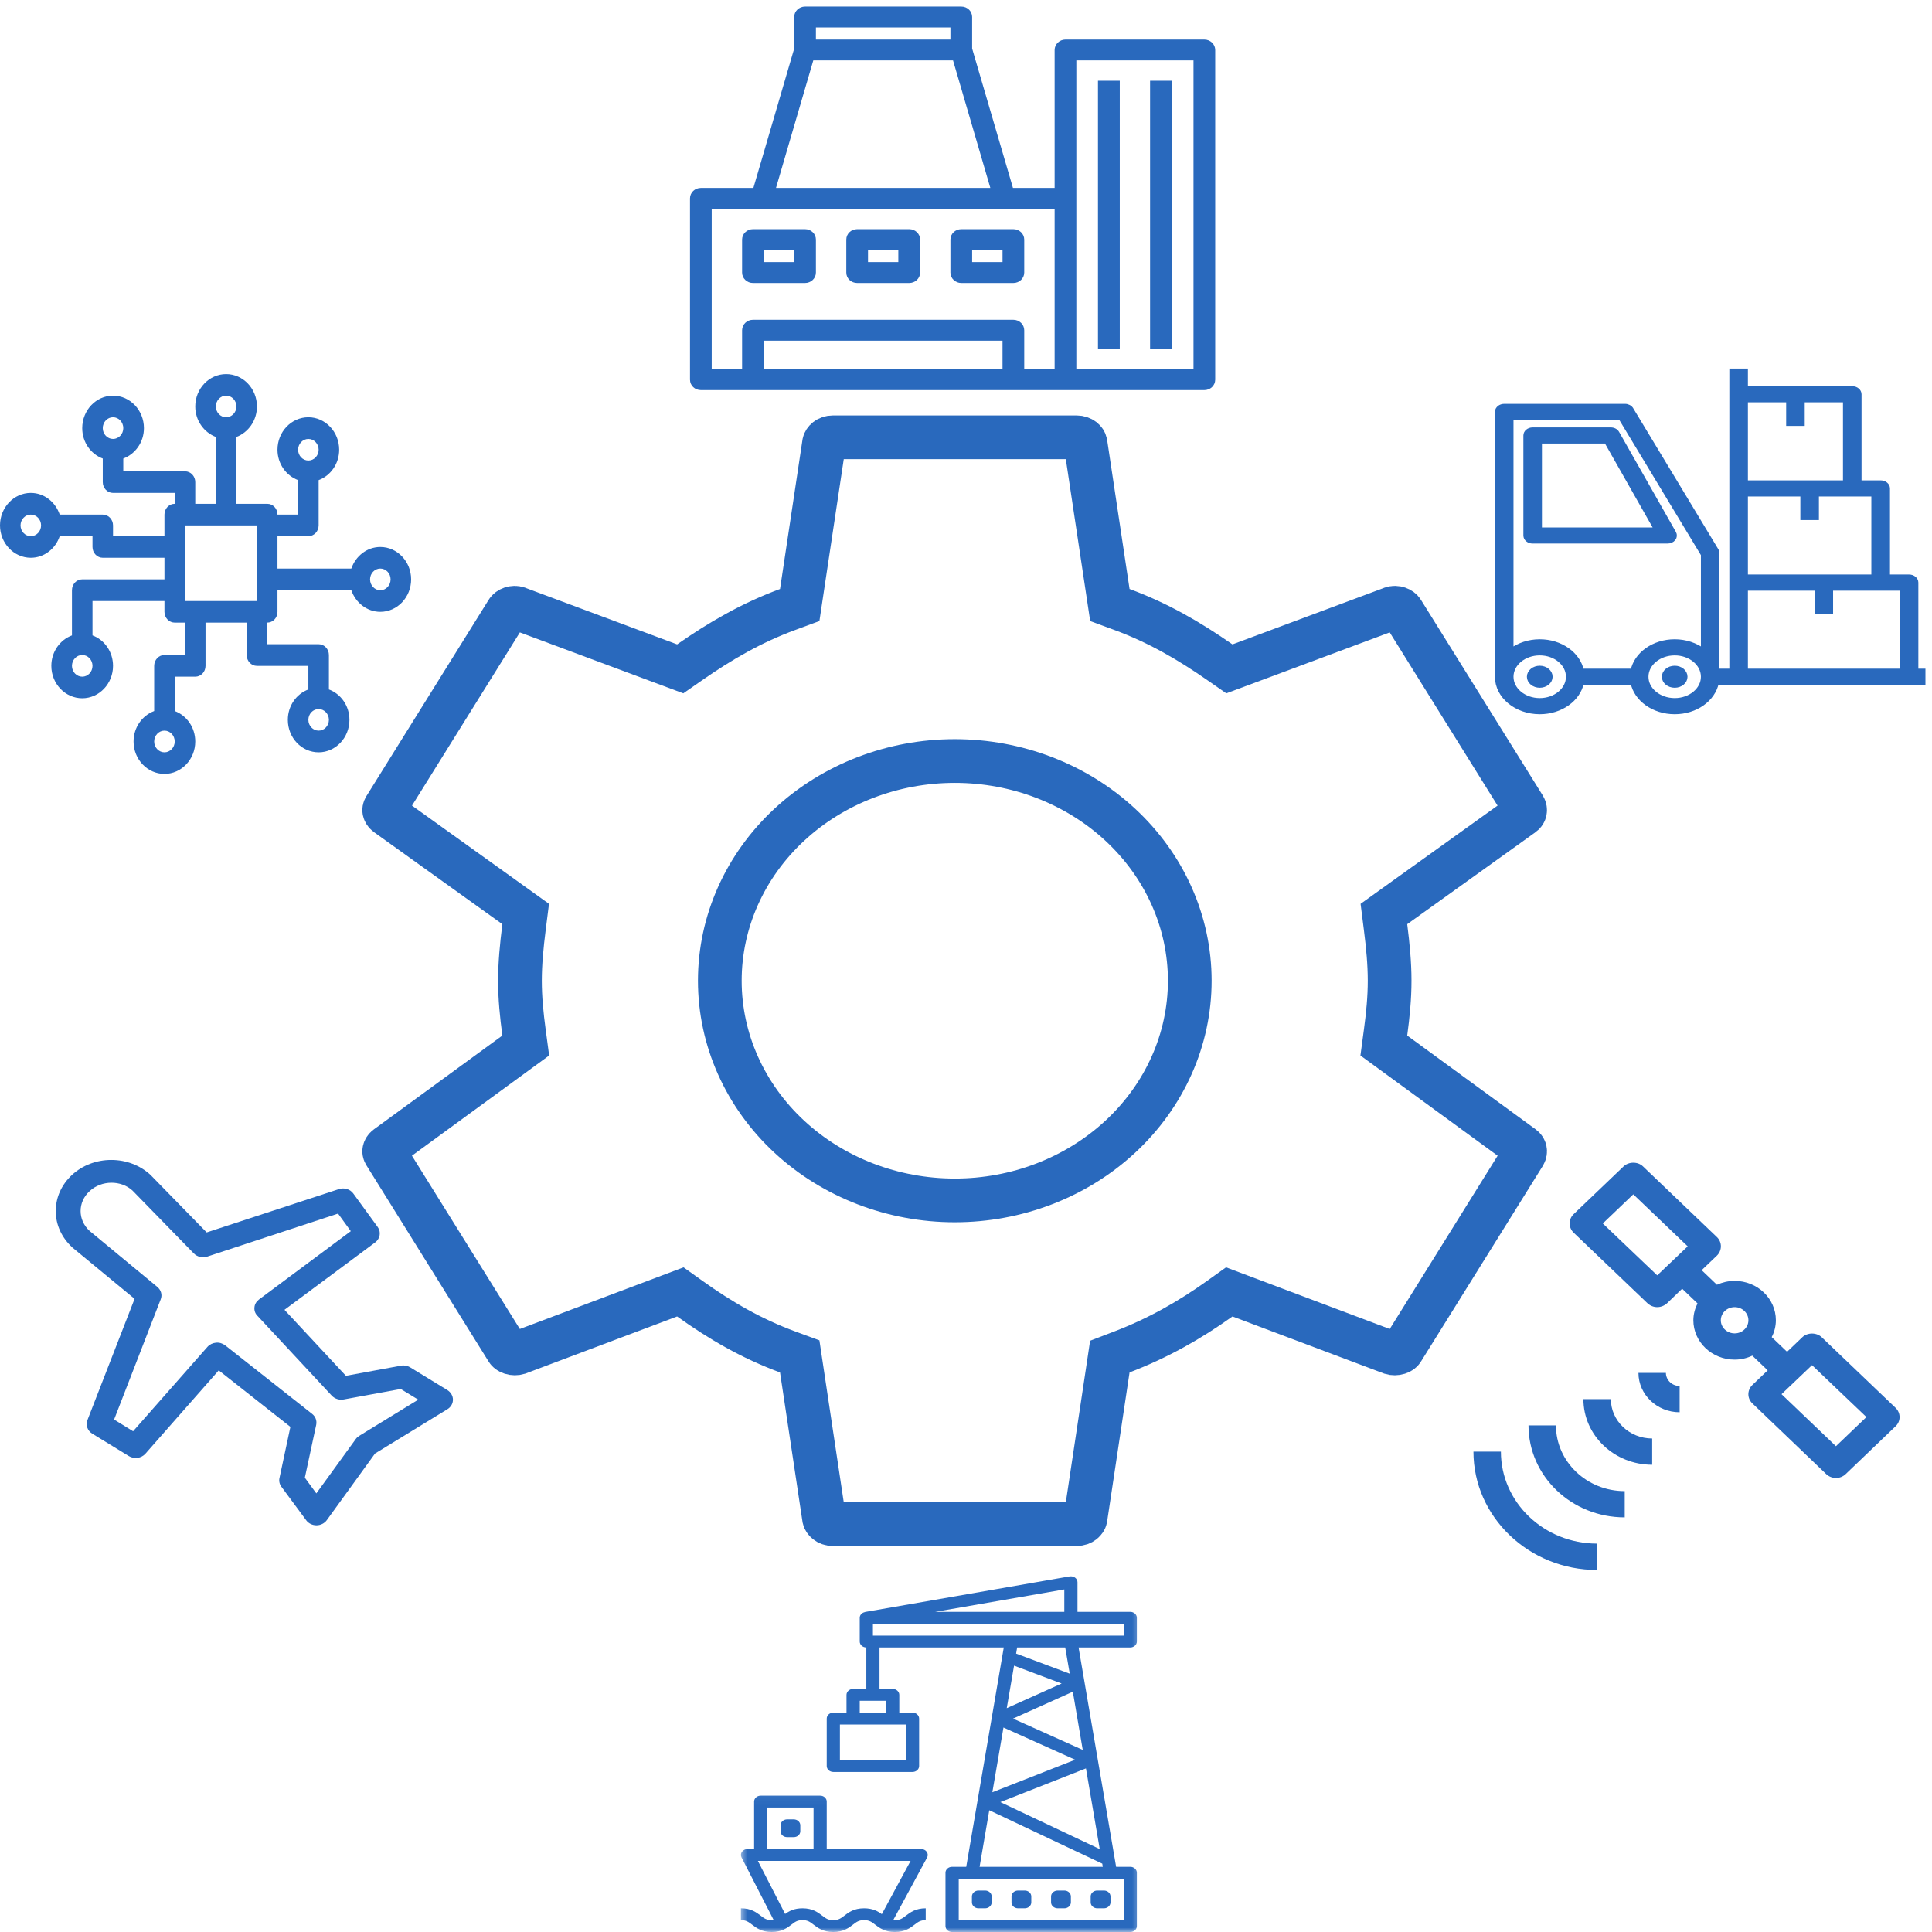 <svg width="221" height="221" viewBox="0 0 221 221" fill="none" xmlns="http://www.w3.org/2000/svg">
<path d="M184.989 49.53C184.855 49.289 184.572 49.141 184.252 49.141H175.319C174.872 49.141 174.508 49.443 174.508 49.813V61.255C174.508 61.631 174.872 61.927 175.319 61.927H190.751C191.034 61.927 191.295 61.81 191.436 61.619C191.592 61.421 191.607 61.181 191.488 60.971L184.989 49.53ZM176.13 60.583V50.486H183.739L189.471 60.583H176.13Z" fill="#2969BD" stroke="#2969BD" stroke-width="0.5"/>
<path d="M219.189 76.737V66.639C219.189 66.269 218.824 65.967 218.377 65.967H215.943V55.87C215.943 55.5 215.578 55.198 215.124 55.198H212.69V45.101C212.69 44.731 212.325 44.429 211.878 44.429H199.692V42.412H198.069V76.737H196.438V63.278C196.438 63.173 196.409 63.068 196.357 62.976L186.604 46.822C186.47 46.594 186.188 46.446 185.882 46.446H172.066C171.619 46.446 171.254 46.748 171.254 47.118V77.415C171.254 79.642 173.443 81.449 176.13 81.449C178.542 81.449 180.545 79.993 180.932 78.087H186.768C187.155 79.993 189.158 81.449 191.57 81.449C193.982 81.449 195.977 79.993 196.371 78.087H220V76.737H219.189ZM176.13 80.104C174.336 80.104 172.877 78.895 172.877 77.415C172.877 75.928 174.336 74.719 176.13 74.719C177.924 74.719 179.376 75.928 179.376 77.415C179.376 78.895 177.924 80.104 176.13 80.104ZM191.57 80.104C189.776 80.104 188.317 78.895 188.317 77.415C188.317 75.928 189.776 74.719 191.57 74.719C193.357 74.719 194.816 75.928 194.816 77.415C194.816 78.895 193.357 80.104 191.57 80.104ZM194.816 74.411C193.952 73.77 192.813 73.375 191.57 73.375C189.158 73.375 187.155 74.831 186.768 76.737H180.932C180.545 74.831 178.542 73.375 176.13 73.375C174.88 73.375 173.741 73.77 172.877 74.411V47.796H185.376L194.816 63.432V74.411ZM199.692 45.773H204.568V48.469H206.191V45.773H211.067V55.198H199.692V45.773ZM199.692 56.542H206.191V59.238H207.814V56.542H214.312V65.967H199.692V56.542ZM217.566 76.737H199.692V67.318H207.814V70.007H209.436V67.318H217.566V76.737Z" fill="#2969BD" stroke="#2969BD" stroke-width="0.5"/>
<path d="M176.13 76.403C175.46 76.403 174.909 76.854 174.909 77.415C174.909 77.97 175.46 78.42 176.13 78.42C176.8 78.42 177.351 77.97 177.351 77.415C177.351 76.854 176.8 76.403 176.13 76.403Z" fill="#2969BD" stroke="#2969BD" stroke-width="0.5"/>
<path d="M191.57 76.403C190.893 76.403 190.349 76.854 190.349 77.415C190.349 77.97 190.893 78.42 191.57 78.42C192.24 78.42 192.783 77.97 192.783 77.415C192.783 76.854 192.24 76.403 191.57 76.403Z" fill="#2969BD" stroke="#2969BD" stroke-width="0.5"/>
<path d="M24.694 49.984V57.629H22.335V55.149C22.335 54.469 21.818 53.914 21.16 53.914H14.103V52.453C15.472 51.944 16.463 50.584 16.463 48.976C16.463 46.926 14.879 45.261 12.929 45.261C10.99 45.261 9.406 46.926 9.406 48.976C9.406 50.584 10.386 51.944 11.755 52.453V55.149C11.755 55.84 12.283 56.383 12.929 56.383H19.986V57.629C19.34 57.629 18.812 58.173 18.812 58.864V61.333H12.929V60.098C12.929 59.419 12.401 58.864 11.755 58.864H6.831C6.346 57.425 5.053 56.383 3.523 56.383C1.584 56.383 0 58.048 0 60.098C0 62.137 1.584 63.802 3.523 63.802C5.053 63.802 6.346 62.771 6.831 61.333H10.58V62.568C10.58 63.247 11.108 63.802 11.755 63.802H18.812V66.271H9.406C8.749 66.271 8.231 66.826 8.231 67.517V72.682C6.863 73.191 5.872 74.55 5.872 76.17C5.872 78.209 7.456 79.874 9.406 79.874C11.345 79.874 12.929 78.209 12.929 76.17C12.929 74.55 11.948 73.191 10.58 72.682V68.751H18.812V69.986C18.812 70.666 19.34 71.221 19.986 71.221H21.16V74.924H18.812C18.165 74.924 17.637 75.479 17.637 76.17V81.335C16.269 81.844 15.278 83.204 15.278 84.823C15.278 86.862 16.861 88.527 18.812 88.527C20.751 88.527 22.335 86.862 22.335 84.823C22.335 83.204 21.354 81.844 19.986 81.335V77.405H22.335C22.992 77.405 23.509 76.85 23.509 76.17V71.221H28.217V74.924C28.217 75.615 28.745 76.17 29.392 76.17H35.274V78.866C33.906 79.375 32.926 80.734 32.926 82.343C32.926 84.393 34.499 86.058 36.449 86.058C38.388 86.058 39.972 84.393 39.972 82.343C39.972 80.734 38.992 79.375 37.623 78.866V74.924C37.623 74.245 37.095 73.69 36.449 73.69H30.566V71.221C31.223 71.221 31.741 70.666 31.741 69.986V67.517H40.187C40.683 68.944 41.976 69.986 43.506 69.986C45.445 69.986 47.029 68.321 47.029 66.271C47.029 64.232 45.445 62.568 43.506 62.568C41.976 62.568 40.683 63.609 40.187 65.037H31.741V61.333H35.274C35.921 61.333 36.449 60.778 36.449 60.098V54.922C37.817 54.413 38.798 53.054 38.798 51.445C38.798 49.395 37.214 47.73 35.274 47.73C33.324 47.73 31.741 49.395 31.741 51.445C31.741 53.054 32.732 54.413 34.1 54.922V58.864H31.741C31.741 58.173 31.223 57.629 30.566 57.629H27.043V49.984C28.411 49.463 29.392 48.104 29.392 46.496C29.392 44.457 27.808 42.792 25.869 42.792C23.919 42.792 22.335 44.457 22.335 46.496C22.335 48.104 23.326 49.463 24.694 49.984ZM12.929 47.73C13.575 47.73 14.103 48.285 14.103 48.976C14.103 49.656 13.575 50.211 12.929 50.211C12.283 50.211 11.755 49.656 11.755 48.976C11.755 48.285 12.283 47.73 12.929 47.73ZM3.523 61.333C2.877 61.333 2.349 60.778 2.349 60.098C2.349 59.419 2.877 58.864 3.523 58.864C4.17 58.864 4.698 59.419 4.698 60.098C4.698 60.778 4.17 61.333 3.523 61.333ZM9.406 77.405C8.759 77.405 8.231 76.85 8.231 76.17C8.231 75.479 8.759 74.924 9.406 74.924C10.052 74.924 10.58 75.479 10.58 76.17C10.58 76.85 10.052 77.405 9.406 77.405ZM18.812 86.058C18.165 86.058 17.637 85.503 17.637 84.823C17.637 84.132 18.165 83.577 18.812 83.577C19.458 83.577 19.986 84.132 19.986 84.823C19.986 85.503 19.458 86.058 18.812 86.058ZM36.449 83.577C35.802 83.577 35.274 83.022 35.274 82.343C35.274 81.663 35.802 81.108 36.449 81.108C37.095 81.108 37.623 81.663 37.623 82.343C37.623 83.022 37.095 83.577 36.449 83.577ZM43.506 65.037C44.152 65.037 44.68 65.591 44.68 66.271C44.68 66.962 44.152 67.517 43.506 67.517C42.859 67.517 42.331 66.962 42.331 66.271C42.331 65.591 42.859 65.037 43.506 65.037ZM35.274 50.211C35.921 50.211 36.449 50.766 36.449 51.445C36.449 52.125 35.921 52.68 35.274 52.68C34.628 52.68 34.1 52.125 34.1 51.445C34.1 50.766 34.628 50.211 35.274 50.211ZM29.392 68.751H21.16V60.098H29.392V68.751ZM25.869 45.261C26.515 45.261 27.043 45.816 27.043 46.496C27.043 47.175 26.515 47.73 25.869 47.73C25.211 47.73 24.694 47.175 24.694 46.496C24.694 45.816 25.211 45.261 25.869 45.261Z" fill="#2969BD"/>
<path d="M43.211 140.366L40.414 136.525C40.05 136.023 39.373 135.819 38.762 136.023L23.643 140.976L17.215 134.395C16.018 133.295 14.431 132.685 12.726 132.685C11.035 132.685 9.435 133.295 8.238 134.395C7.041 135.508 6.377 136.968 6.377 138.535C6.377 140.091 7.041 141.562 8.29 142.711L15.394 148.573L9.994 162.464C9.786 163.027 10.007 163.661 10.553 163.996L14.73 166.556C15.342 166.927 16.161 166.819 16.63 166.293L25.022 156.757L33.219 163.218L31.97 169.069C31.892 169.404 31.97 169.763 32.178 170.05L35.027 173.902C35.288 174.261 35.73 174.477 36.198 174.477C36.68 174.477 37.122 174.249 37.382 173.89L42.899 166.269L51.187 161.196C51.578 160.957 51.812 160.55 51.812 160.107C51.812 159.677 51.578 159.27 51.187 159.019L46.92 156.41C46.607 156.219 46.23 156.147 45.866 156.219L39.568 157.379L32.542 149.83L42.925 142.113C43.485 141.682 43.615 140.928 43.211 140.366ZM29.628 148.645C29.328 148.873 29.133 149.196 29.107 149.543C29.068 149.902 29.185 150.249 29.446 150.512L37.955 159.653C38.293 160.012 38.814 160.179 39.321 160.083L45.84 158.887L47.843 160.107L41.091 164.247C40.934 164.343 40.804 164.462 40.7 164.606L36.185 170.828L34.871 169.033L36.172 162.979C36.264 162.512 36.094 162.034 35.704 161.734L25.764 153.898C25.464 153.67 25.087 153.551 24.71 153.587C24.332 153.623 23.981 153.79 23.734 154.065L15.225 163.721L13.052 162.381L18.386 148.621C18.581 148.119 18.425 147.568 17.996 147.21L10.254 140.808C8.875 139.552 8.875 137.506 10.254 136.25C11.62 134.982 13.845 134.982 15.159 136.19L22.172 143.381C22.563 143.776 23.174 143.919 23.708 143.74L38.67 138.822L40.128 140.832L29.628 148.645Z" fill="#2969BD"/>
<path d="M90.793 208.118H90.039C89.624 208.118 89.285 208.422 89.285 208.795V209.473C89.285 209.852 89.624 210.15 90.039 210.15H90.793C91.214 210.15 91.546 209.852 91.546 209.473V208.795C91.546 208.422 91.214 208.118 90.793 208.118Z" fill="#2969BD"/>
<path d="M126.275 216.259H125.514C125.099 216.259 124.76 216.557 124.76 216.936V217.613C124.76 217.986 125.099 218.291 125.514 218.291H126.275C126.69 218.291 127.029 217.986 127.029 217.613V216.936C127.029 216.557 126.69 216.259 126.275 216.259Z" fill="#2969BD"/>
<path d="M121.745 216.259H120.991C120.569 216.259 120.23 216.557 120.23 216.936V217.613C120.23 217.986 120.569 218.291 120.991 218.291H121.745C122.16 218.291 122.498 217.986 122.498 217.613V216.936C122.498 216.557 122.16 216.259 121.745 216.259Z" fill="#2969BD"/>
<path d="M117.214 216.259H116.46C116.038 216.259 115.706 216.557 115.706 216.936V217.613C115.706 217.986 116.038 218.291 116.46 218.291H117.214C117.629 218.291 117.968 217.986 117.968 217.613V216.936C117.968 216.557 117.629 216.259 117.214 216.259Z" fill="#2969BD"/>
<path d="M112.683 216.259H111.929C111.514 216.259 111.176 216.557 111.176 216.936V217.613C111.176 217.986 111.514 218.291 111.929 218.291H112.683C113.098 218.291 113.437 217.986 113.437 217.613V216.936C113.437 216.557 113.098 216.259 112.683 216.259Z" fill="#2969BD"/>
<mask id="mask0_221_407" style="mask-type:luminance" maskUnits="userSpaceOnUse" x="93" y="179" width="38" height="42">
<path d="M93.448 179.588H130.633V221H93.448V179.588Z" fill="white"/>
</mask>
<g mask="url(#mask0_221_407)">
<path d="M130.045 187.772V185.057C130.045 184.684 129.706 184.379 129.291 184.379H123.253V180.986C123.253 180.788 123.149 180.595 122.976 180.465C122.803 180.34 122.575 180.284 122.353 180.322L98.954 184.392V184.404C98.608 184.466 98.345 184.727 98.345 185.057V187.772C98.345 188.145 98.677 188.45 99.099 188.45V193.197H97.585C97.169 193.197 96.831 193.502 96.831 193.875V195.907H95.323C94.908 195.907 94.569 196.211 94.569 196.59V202.016C94.569 202.388 94.908 202.693 95.323 202.693H104.384C104.799 202.693 105.138 202.388 105.138 202.016V196.59C105.138 196.211 104.799 195.907 104.384 195.907H102.869V193.875C102.869 193.502 102.537 193.197 102.115 193.197H100.607V188.45H114.821L110.526 213.543H108.907C108.492 213.543 108.153 213.847 108.153 214.22V220.323C108.153 220.702 108.492 221 108.907 221H129.291C129.706 221 130.045 220.702 130.045 220.323V214.22C130.045 213.847 129.706 213.543 129.291 213.543H127.672L123.377 188.45H129.291C129.706 188.45 130.045 188.145 130.045 187.772ZM121.745 181.813V184.379H106.971L121.745 181.813ZM103.623 197.268V201.338H96.077V197.268H103.623ZM101.361 194.552V195.907H98.345V194.552H101.361ZM114.786 197.61L122.983 201.295L113.514 205.017L114.786 197.61ZM121.44 192.576L115.16 195.397L115.997 190.532L121.44 192.576ZM116.232 189.152L116.35 188.45H121.848L122.367 191.451L116.232 189.152ZM128.537 214.898V219.645H109.668V214.898H128.537ZM126.144 213.543H112.054L113.161 207.074L126.088 213.183L126.144 213.543ZM125.798 211.517L114.427 206.142L124.221 202.289L125.798 211.517ZM123.854 200.17L115.879 196.59L122.72 193.514L123.854 200.17ZM128.537 187.095H99.853V185.734H128.537V187.095Z" fill="#2969BD"/>
</g>
<mask id="mask1_221_407" style="mask-type:luminance" maskUnits="userSpaceOnUse" x="84" y="205" width="24" height="16">
<path d="M84.595 205.042H107.614V221H84.595V205.042Z" fill="white"/>
</mask>
<g mask="url(#mask1_221_407)">
<path d="M106.009 211.828C105.871 211.629 105.629 211.511 105.366 211.511H94.569V206.08C94.569 205.707 94.23 205.402 93.815 205.402H87.023C86.601 205.402 86.262 205.707 86.262 206.08V211.511H85.508C85.252 211.511 85.01 211.629 84.872 211.822C84.733 212.014 84.72 212.263 84.823 212.468L88.496 219.627C88.427 219.633 88.358 219.645 88.275 219.645C87.673 219.645 87.41 219.44 87.009 219.13C86.518 218.757 85.916 218.291 84.754 218.291V219.645C85.356 219.645 85.619 219.85 86.027 220.161C86.511 220.534 87.113 221 88.275 221C89.437 221 90.038 220.534 90.53 220.161C90.931 219.85 91.194 219.645 91.795 219.645C92.397 219.645 92.66 219.85 93.061 220.161C93.552 220.534 94.154 221 95.316 221C96.478 221 97.08 220.534 97.571 220.161C97.972 219.85 98.235 219.645 98.837 219.645C99.445 219.645 99.708 219.85 100.109 220.161C100.6 220.534 101.202 221 102.364 221C103.526 221 104.135 220.534 104.619 220.161C105.02 219.85 105.29 219.645 105.892 219.645V218.291C104.73 218.291 104.128 218.757 103.637 219.13C103.236 219.44 102.966 219.645 102.364 219.645C102.295 219.645 102.247 219.633 102.184 219.627L106.051 212.48C106.161 212.275 106.148 212.027 106.009 211.828ZM87.777 206.763H93.061V211.511H87.777V206.763ZM100.87 218.962C100.414 218.626 99.833 218.291 98.837 218.291C97.681 218.291 97.073 218.757 96.589 219.13C96.181 219.44 95.918 219.645 95.316 219.645C94.714 219.645 94.451 219.44 94.05 219.13C93.559 218.757 92.957 218.291 91.795 218.291C90.834 218.291 90.253 218.614 89.81 218.937L86.691 212.866H104.162L100.87 218.962Z" fill="#2969BD"/>
</g>
<path d="M137.765 4.776H121.879C121.333 4.776 120.887 5.199 120.887 5.718V21.745H115.683L110.951 5.588V1.942C110.951 1.423 110.515 1 109.96 1H92.09C91.544 1 91.098 1.423 91.098 1.942V5.588L86.367 21.745H80.171C79.624 21.745 79.179 22.169 79.179 22.687V43.433C79.179 43.96 79.624 44.374 80.171 44.374H137.765C138.311 44.374 138.757 43.96 138.757 43.433V5.718C138.757 5.199 138.311 4.776 137.765 4.776ZM93.082 2.892H108.968V4.776H93.082V2.892ZM92.845 6.659H109.204L113.617 21.745H88.432L92.845 6.659ZM114.927 42.491H87.122V38.724H114.927V42.491ZM120.887 42.491H116.911V37.782C116.911 37.255 116.465 36.831 115.919 36.831H86.13C85.584 36.831 85.138 37.255 85.138 37.782V42.491H81.162V23.629H120.887V42.491ZM136.773 42.491H122.871V6.659H136.773V42.491Z" fill="#2969BD" stroke="#2969BD" stroke-width="0.5"/>
<path d="M86.13 32.122H92.09C92.636 32.122 93.082 31.699 93.082 31.18V27.404C93.082 26.886 92.636 26.463 92.09 26.463H86.13C85.584 26.463 85.138 26.886 85.138 27.404V31.18C85.138 31.699 85.584 32.122 86.13 32.122ZM87.122 28.346H91.098V30.23H87.122V28.346Z" fill="#2969BD" stroke="#2969BD" stroke-width="0.5"/>
<path d="M98.05 32.122H104.009C104.555 32.122 105.001 31.699 105.001 31.18V27.404C105.001 26.886 104.555 26.463 104.009 26.463H98.05C97.495 26.463 97.058 26.886 97.058 27.404V31.18C97.058 31.699 97.495 32.122 98.05 32.122ZM99.041 28.346H103.008V30.23H99.041V28.346Z" fill="#2969BD" stroke="#2969BD" stroke-width="0.5"/>
<path d="M109.96 32.122H115.919C116.465 32.122 116.911 31.699 116.911 31.18V27.404C116.911 26.886 116.465 26.463 115.919 26.463H109.96C109.414 26.463 108.968 26.886 108.968 27.404V31.18C108.968 31.699 109.414 32.122 109.96 32.122ZM110.952 28.346H114.928V30.23H110.952V28.346Z" fill="#2969BD" stroke="#2969BD" stroke-width="0.5"/>
<path d="M125.846 9.485H127.839V39.665H125.846V9.485Z" fill="#2969BD" stroke="#2969BD" stroke-width="0.5"/>
<path d="M131.806 9.485H133.799V39.665H131.806V9.485Z" fill="#2969BD" stroke="#2969BD" stroke-width="0.5"/>
<path d="M190.562 157.043H187.421C187.421 159.522 189.539 161.546 192.132 161.546V158.544C191.268 158.544 190.562 157.869 190.562 157.043Z" fill="#2969BD"/>
<path d="M184.265 160.045H181.125C181.125 164.191 184.654 167.551 188.991 167.551V164.549C186.383 164.549 184.265 162.524 184.265 160.045Z" fill="#2969BD"/>
<path d="M185.85 170.567C181.513 170.567 177.983 167.193 177.983 163.048H174.843C174.843 168.846 179.77 173.57 185.85 173.57V170.567Z" fill="#2969BD"/>
<path d="M171.687 166.05H168.546C168.546 173.514 174.9 179.588 182.695 179.588V176.572C176.629 176.572 171.687 171.862 171.687 166.05Z" fill="#2969BD"/>
<path d="M216.827 161.037L208.384 152.966C207.793 152.402 206.756 152.402 206.165 152.966L204.422 154.633L202.664 152.952C202.967 152.374 203.14 151.713 203.14 151.024C203.14 148.532 201.022 146.521 198.428 146.521C197.693 146.521 197.016 146.686 196.397 146.962L194.653 145.295L196.397 143.629C197.002 143.036 197.002 142.086 196.397 141.508L187.939 133.423C187.363 132.859 186.311 132.859 185.72 133.423L180.015 138.877C179.395 139.469 179.395 140.42 180.015 141.012L188.458 149.082C188.76 149.358 189.149 149.523 189.567 149.523C189.985 149.523 190.388 149.358 190.691 149.082L192.42 147.416L194.178 149.096C193.89 149.675 193.702 150.336 193.702 151.024C193.702 153.503 195.82 155.528 198.428 155.528C199.149 155.528 199.826 155.363 200.445 155.073L202.203 156.754L200.46 158.42C199.84 159.012 199.84 159.963 200.46 160.541L208.903 168.625C209.191 168.901 209.594 169.066 210.012 169.066C210.43 169.066 210.833 168.901 211.122 168.625L216.827 163.158C217.447 162.579 217.447 161.629 216.827 161.037ZM189.567 145.887L183.343 139.951L186.83 136.619L193.054 142.568L189.567 145.887ZM196.843 151.024C196.843 150.198 197.549 149.523 198.428 149.523C199.293 149.523 199.999 150.198 199.999 151.024C199.999 151.851 199.293 152.525 198.428 152.525C197.549 152.525 196.843 151.851 196.843 151.024ZM210.012 165.43L203.788 159.48L207.275 156.161L213.499 162.097L210.012 165.43Z" fill="#2969BD"/>
<path d="M158.493 118.121L158.295 119.596L159.497 120.474L174.19 131.205C174.348 131.32 174.42 131.455 174.445 131.581C174.47 131.704 174.459 131.863 174.359 132.041L160.451 154.377L160.434 154.404L160.418 154.432C160.357 154.535 160.222 154.67 159.956 154.754C159.691 154.838 159.396 154.836 159.153 154.762L141.861 148.251L140.613 147.781L139.528 148.556C136.051 151.038 132.476 153.063 128.314 154.657L126.953 155.179L126.737 156.62L124.167 173.703C124.113 173.936 123.801 174.342 123.149 174.342H95.287C94.635 174.342 94.323 173.936 94.269 173.703L91.699 156.62L91.479 155.157L90.091 154.646C85.968 153.127 82.405 151.053 78.908 148.556L77.823 147.781L76.575 148.251L59.283 154.762C59.04 154.836 58.745 154.838 58.48 154.754C58.214 154.67 58.079 154.535 58.018 154.432L58.002 154.404L57.985 154.377L44.054 132.005L44.047 131.994L44.041 131.984C43.944 131.832 43.937 131.711 43.959 131.609C43.984 131.494 44.062 131.34 44.245 131.205C44.245 131.205 44.245 131.205 44.245 131.205L58.939 120.474L60.141 119.596L59.943 118.121C59.67 116.102 59.477 114.157 59.477 112.183C59.477 110.205 59.671 108.193 59.945 106.031L60.132 104.553L58.922 103.685L44.238 93.156C44.06 93.022 43.983 92.871 43.959 92.757C43.937 92.655 43.944 92.533 44.041 92.382L44.047 92.371L44.054 92.361L57.985 69.989L58.002 69.961L58.018 69.933C58.188 69.645 58.739 69.398 59.224 69.582L59.231 69.584L59.238 69.587L76.582 76.053L77.809 76.51L78.884 75.762C82.397 73.317 85.966 71.239 90.091 69.72L91.479 69.208L91.699 67.746L94.269 50.663C94.323 50.43 94.635 50.023 95.287 50.023L123.149 50.023L123.155 50.023C123.447 50.023 123.705 50.119 123.888 50.261C124.056 50.392 124.138 50.543 124.168 50.671L126.737 67.746L126.957 69.208L128.345 69.72C132.47 71.239 136.039 73.317 139.552 75.762L140.627 76.51L141.854 76.053L159.198 69.587L159.205 69.584L159.212 69.582C159.696 69.398 160.248 69.645 160.418 69.933L160.434 69.961L160.451 69.988L174.359 92.325C174.459 92.503 174.47 92.662 174.445 92.785C174.42 92.909 174.35 93.041 174.197 93.156C174.195 93.157 174.193 93.159 174.19 93.161L159.514 103.685L158.304 104.553L158.491 106.031C158.765 108.193 158.959 110.205 158.959 112.183C158.959 114.157 158.765 116.102 158.493 118.121ZM90.279 130.017C95.331 134.708 102.147 137.314 109.218 137.314C116.289 137.314 123.105 134.708 128.157 130.017C133.216 125.321 136.097 118.911 136.097 112.183C136.097 105.455 133.216 99.044 128.157 94.348C123.105 89.658 116.289 87.052 109.218 87.052C102.147 87.052 95.331 89.658 90.279 94.348C85.22 99.044 82.339 105.455 82.339 112.183C82.339 118.911 85.22 125.321 90.279 130.017Z" stroke="#2969BD" stroke-width="5"/>
</svg>
